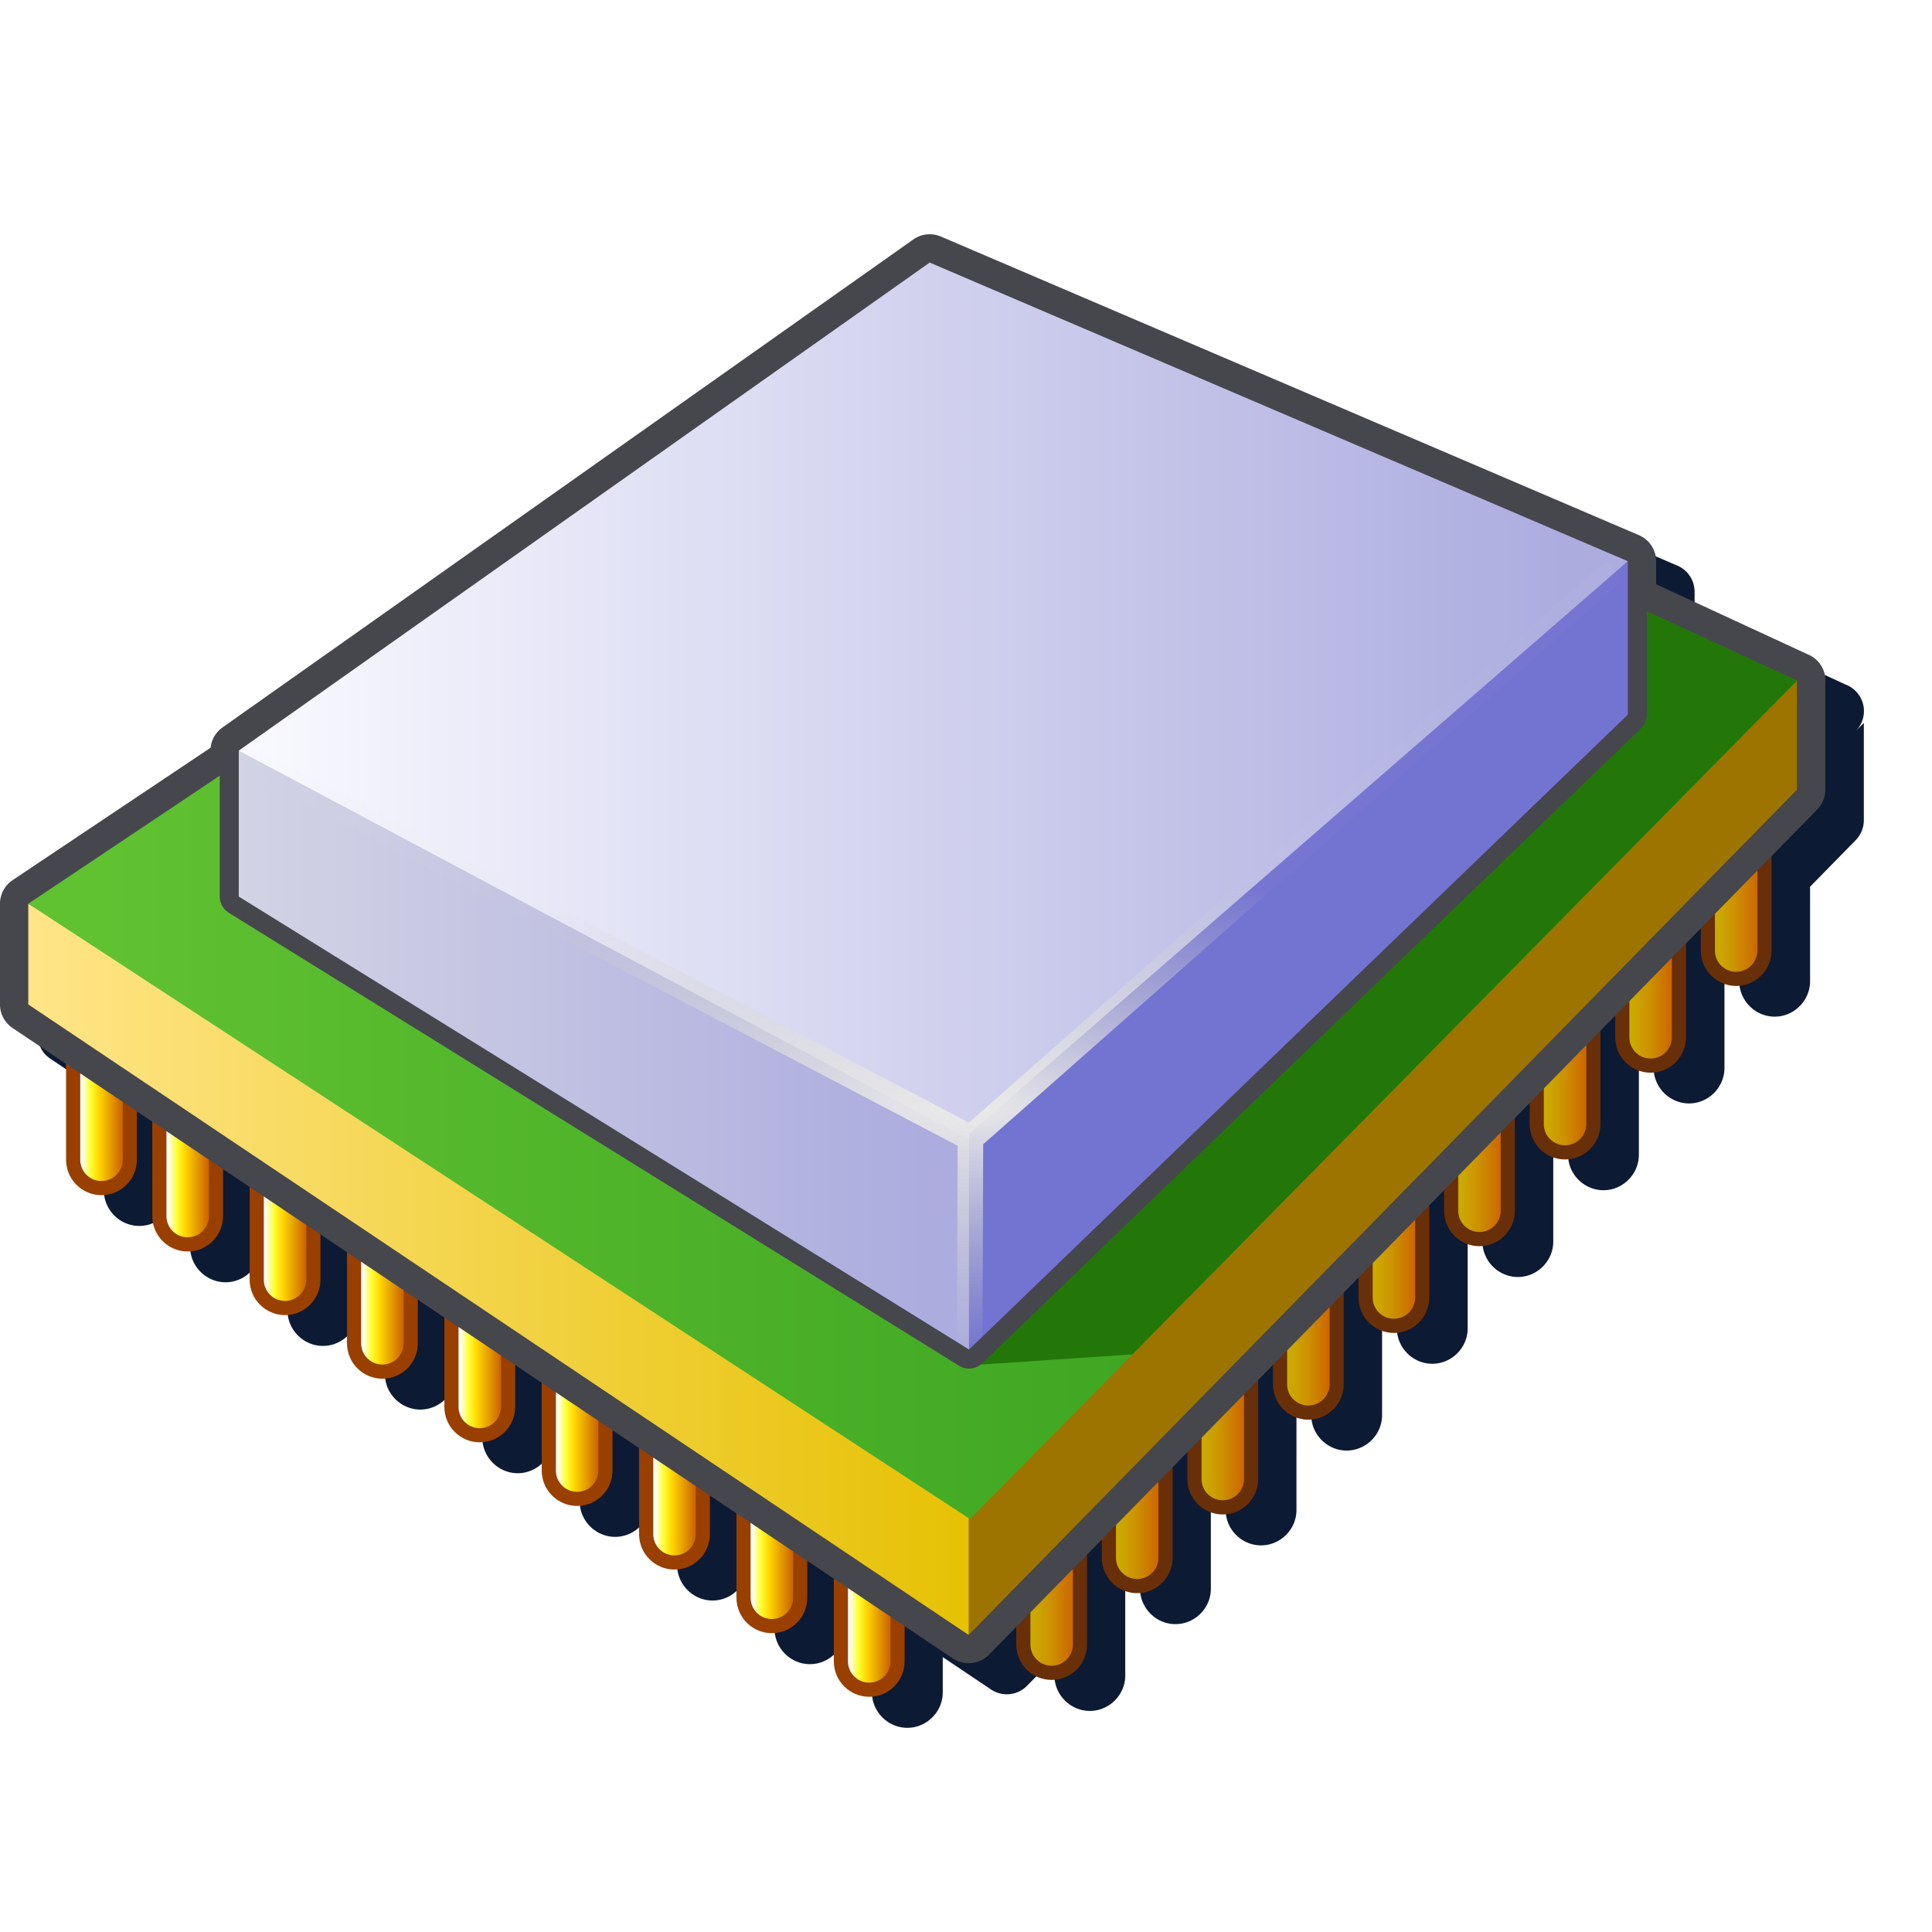 <?xml version="1.0" encoding="UTF-8" standalone="no"?>
<svg
   width="256"
   height="256"
   viewBox="0 0 256 256"
   version="1.1"
   id="svg8"
   inkscape:version="1.1.2 (0a00cf5339, 2022-02-04)"
   sodipodi:docname="cpu-2.svg"
   inkscape:export-filename="cpu.png"
   inkscape:export-xdpi="96"
   inkscape:export-ydpi="96"
   xmlns:inkscape="http://www.inkscape.org/namespaces/inkscape"
   xmlns:sodipodi="http://sodipodi.sourceforge.net/DTD/sodipodi-0.dtd"
   xmlns:xlink="http://www.w3.org/1999/xlink"
   xmlns="http://www.w3.org/2000/svg"
   xmlns:svg="http://www.w3.org/2000/svg"
   xmlns:rdf="http://www.w3.org/1999/02/22-rdf-syntax-ns#"
   xmlns:cc="http://creativecommons.org/ns#"
   xmlns:dc="http://purl.org/dc/elements/1.1/">
  <defs
     id="defs2">
    <linearGradient
       inkscape:collect="always"
       id="linearGradient54753">
      <stop
         style="stop-color:#ffffff;stop-opacity:1"
         offset="0"
         id="stop54745" />
      <stop
         style="stop-color:#ffff33;stop-opacity:1"
         offset="0.22"
         id="stop54747" />
      <stop
         style="stop-color:#ffd500;stop-opacity:1"
         offset="0.44"
         id="stop54749" />
      <stop
         style="stop-color:#cc6800;stop-opacity:1"
         offset="1"
         id="stop54751" />
    </linearGradient>
    <linearGradient
       inkscape:collect="always"
       id="linearGradient48308">
      <stop
         style="stop-color:#cca900;stop-opacity:1"
         offset="0"
         id="stop48300" />
      <stop
         style="stop-color:#cc9200;stop-opacity:1"
         offset="0.44"
         id="stop48304" />
      <stop
         style="stop-color:#cc6900;stop-opacity:1"
         offset="1"
         id="stop48306" />
    </linearGradient>
    <linearGradient
       inkscape:collect="always"
       id="linearGradient13306">
      <stop
         style="stop-color:#ffe588;stop-opacity:1"
         offset="0"
         id="stop13302" />
      <stop
         style="stop-color:#e5c000;stop-opacity:1"
         offset="1"
         id="stop13304" />
    </linearGradient>
    <linearGradient
       inkscape:collect="always"
       id="linearGradient3275">
      <stop
         style="stop-color:#60c131;stop-opacity:1"
         offset="0"
         id="stop3271" />
      <stop
         style="stop-color:#2b971a;stop-opacity:1"
         offset="1"
         id="stop3273" />
    </linearGradient>
    <linearGradient
       inkscape:collect="always"
       id="linearGradient2558">
      <stop
         style="stop-color:#f9f9ff;stop-opacity:1"
         offset="0"
         id="stop2554" />
      <stop
         style="stop-color:#acacdf;stop-opacity:1"
         offset="1"
         id="stop2556" />
    </linearGradient>
    <linearGradient
       inkscape:collect="always"
       id="linearGradient20194">
      <stop
         style="stop-color:#eaeaea;stop-opacity:1"
         offset="0"
         id="stop20190" />
      <stop
         style="stop-color:#cdcdcd;stop-opacity:0.033"
         offset="1"
         id="stop20192" />
    </linearGradient>
    <linearGradient
       inkscape:collect="always"
       id="linearGradient1614">
      <stop
         style="stop-color:#d3d3e5;stop-opacity:1"
         offset="0"
         id="stop1610" />
      <stop
         style="stop-color:#acacdf;stop-opacity:1"
         offset="1"
         id="stop1612" />
    </linearGradient>
    <linearGradient
       inkscape:collect="always"
       xlink:href="#linearGradient2558"
       id="linearGradient1616"
       x1="-9.432"
       y1="15.25"
       x2="41.974"
       y2="15.25"
       gradientUnits="userSpaceOnUse"
       gradientTransform="matrix(3.613,0,0,3.613,78.652,32.082)" />
    <linearGradient
       inkscape:collect="always"
       xlink:href="#linearGradient1614"
       id="linearGradient14981"
       x1="-9.932"
       y1="28.25"
       x2="16.999"
       y2="28.25"
       gradientUnits="userSpaceOnUse"
       gradientTransform="matrix(3.613,0,0,3.613,78.652,32.082)" />
    <radialGradient
       inkscape:collect="always"
       xlink:href="#linearGradient20194"
       id="radialGradient20196"
       cx="12.539"
       cy="20.193"
       fx="12.539"
       fy="20.193"
       r="20.42"
       gradientTransform="matrix(4.5387433e-8,1.662,-4.913,5.9348542e-8,245.142,140.49)"
       gradientUnits="userSpaceOnUse" />
    <linearGradient
       inkscape:collect="always"
       xlink:href="#linearGradient3275"
       id="linearGradient3277"
       x1="-3.862"
       y1="126.681"
       x2="267.771"
       y2="126.681"
       gradientUnits="userSpaceOnUse"
       gradientTransform="matrix(0.86,0,0,0.86,27.387,4.577)" />
    <linearGradient
       inkscape:collect="always"
       xlink:href="#linearGradient13306"
       id="linearGradient4404"
       x1="-16.69"
       y1="212.882"
       x2="143.194"
       y2="212.882"
       gradientUnits="userSpaceOnUse"
       gradientTransform="matrix(0.86,0,0,0.86,27.387,4.577)" />
    <linearGradient
       inkscape:collect="always"
       xlink:href="#linearGradient54753"
       id="linearGradient43919"
       x1="20.586"
       y1="165.706"
       x2="26.183"
       y2="165.706"
       gradientUnits="userSpaceOnUse"
       gradientTransform="translate(0,-7.817)" />
    <linearGradient
       inkscape:collect="always"
       xlink:href="#linearGradient48308"
       id="linearGradient47496"
       gradientUnits="userSpaceOnUse"
       gradientTransform="translate(134.226,60.66)"
       x1="20.859"
       y1="165.706"
       x2="26.167"
       y2="165.706" />
    <linearGradient
       inkscape:collect="always"
       xlink:href="#linearGradient54753"
       id="linearGradient50708"
       gradientUnits="userSpaceOnUse"
       gradientTransform="translate(12.176,0.139)"
       x1="20.586"
       y1="165.706"
       x2="26.183"
       y2="165.706" />
    <linearGradient
       inkscape:collect="always"
       xlink:href="#linearGradient54753"
       id="linearGradient50735"
       gradientUnits="userSpaceOnUse"
       gradientTransform="translate(25.93,9.125)"
       x1="20.586"
       y1="165.706"
       x2="26.183"
       y2="165.706" />
    <linearGradient
       inkscape:collect="always"
       xlink:href="#linearGradient54753"
       id="linearGradient50762"
       gradientUnits="userSpaceOnUse"
       gradientTransform="translate(39.684,18.112)"
       x1="20.586"
       y1="165.706"
       x2="26.183"
       y2="165.706" />
    <linearGradient
       inkscape:collect="always"
       xlink:href="#linearGradient54753"
       id="linearGradient50789"
       gradientUnits="userSpaceOnUse"
       gradientTransform="translate(53.437,27.098)"
       x1="20.586"
       y1="165.706"
       x2="26.183"
       y2="165.706" />
    <linearGradient
       inkscape:collect="always"
       xlink:href="#linearGradient54753"
       id="linearGradient50816"
       gradientUnits="userSpaceOnUse"
       gradientTransform="translate(67.191,36.085)"
       x1="20.586"
       y1="165.706"
       x2="26.183"
       y2="165.706" />
    <linearGradient
       inkscape:collect="always"
       xlink:href="#linearGradient54753"
       id="linearGradient50843"
       gradientUnits="userSpaceOnUse"
       gradientTransform="translate(80.945,45.072)"
       x1="20.586"
       y1="165.706"
       x2="26.183"
       y2="165.706" />
    <linearGradient
       inkscape:collect="always"
       xlink:href="#linearGradient54753"
       id="linearGradient50870"
       gradientUnits="userSpaceOnUse"
       gradientTransform="translate(94.699,54.058)"
       x1="20.586"
       y1="165.706"
       x2="26.183"
       y2="165.706" />
    <linearGradient
       inkscape:collect="always"
       xlink:href="#linearGradient48308"
       id="linearGradient50956"
       gradientUnits="userSpaceOnUse"
       gradientTransform="translate(146.313,48.406)"
       x1="20.859"
       y1="165.706"
       x2="26.167"
       y2="165.706" />
    <linearGradient
       inkscape:collect="always"
       xlink:href="#linearGradient48308"
       id="linearGradient50981"
       gradientUnits="userSpaceOnUse"
       gradientTransform="translate(158.4,37.286)"
       x1="20.859"
       y1="165.706"
       x2="26.167"
       y2="165.706" />
    <linearGradient
       inkscape:collect="always"
       xlink:href="#linearGradient48308"
       id="linearGradient51006"
       gradientUnits="userSpaceOnUse"
       gradientTransform="translate(170.487,23.899)"
       x1="20.859"
       y1="165.706"
       x2="26.167"
       y2="165.706" />
    <linearGradient
       inkscape:collect="always"
       xlink:href="#linearGradient48308"
       id="linearGradient51031"
       gradientUnits="userSpaceOnUse"
       gradientTransform="translate(182.574,11.645)"
       x1="20.859"
       y1="165.706"
       x2="26.167"
       y2="165.706" />
    <linearGradient
       inkscape:collect="always"
       xlink:href="#linearGradient48308"
       id="linearGradient51056"
       gradientUnits="userSpaceOnUse"
       gradientTransform="translate(194.661,-0.608)"
       x1="20.859"
       y1="165.706"
       x2="26.167"
       y2="165.706" />
    <linearGradient
       inkscape:collect="always"
       xlink:href="#linearGradient48308"
       id="linearGradient51081"
       gradientUnits="userSpaceOnUse"
       gradientTransform="translate(206.748,-12.862)"
       x1="20.859"
       y1="165.706"
       x2="26.167"
       y2="165.706" />
    <linearGradient
       inkscape:collect="always"
       xlink:href="#linearGradient48308"
       id="linearGradient51106"
       gradientUnits="userSpaceOnUse"
       gradientTransform="translate(218.834,-25.115)"
       x1="20.859"
       y1="165.706"
       x2="26.167"
       y2="165.706" />
    <linearGradient
       inkscape:collect="always"
       xlink:href="#linearGradient48308"
       id="linearGradient51131"
       gradientUnits="userSpaceOnUse"
       gradientTransform="translate(230.921,-37.369)"
       x1="20.859"
       y1="165.706"
       x2="26.167"
       y2="165.706" />
    <filter
       inkscape:collect="always"
       style="color-interpolation-filters:sRGB"
       id="filter54125"
       x="-0.043"
       y="-0.054"
       width="1.086"
       height="1.108">
      <feGaussianBlur
         inkscape:collect="always"
         stdDeviation="4.359"
         id="feGaussianBlur54127" />
    </filter>
    <linearGradient
       inkscape:collect="always"
       xlink:href="#linearGradient54753"
       id="linearGradient55470"
       gradientUnits="userSpaceOnUse"
       gradientTransform="translate(108.453,63.045)"
       x1="20.586"
       y1="165.706"
       x2="26.183"
       y2="165.706" />
  </defs>
  <sodipodi:namedview
     inkscape:guide-bbox="true"
     id="base"
     pagecolor="#ffffff"
     bordercolor="#666666"
     borderopacity="1.0"
     inkscape:pageopacity="0.0"
     inkscape:pageshadow="2"
     inkscape:zoom="1"
     inkscape:cx="-694"
     inkscape:cy="658"
     inkscape:document-units="px"
     inkscape:current-layer="layer1"
     inkscape:document-rotation="0"
     showgrid="false"
     units="px"
     inkscape:window-width="3840"
     inkscape:window-height="2043"
     inkscape:window-x="1920"
     inkscape:window-y="0"
     inkscape:window-maximized="1"
     inkscape:snap-bbox="true"
     inkscape:bbox-nodes="true"
     fit-margin-top="0"
     fit-margin-left="0"
     fit-margin-right="0"
     fit-margin-bottom="0"
     inkscape:bbox-paths="false"
     inkscape:snap-global="true"
     showguides="false"
     inkscape:pagecheckerboard="0"
     inkscape:snap-grids="true"
     inkscape:object-paths="true"
     inkscape:snap-smooth-nodes="false">
    <inkscape:grid
       type="xygrid"
       id="grid1504"
       originx="0"
       originy="0" />
    <inkscape:grid
       type="xygrid"
       id="grid1507"
       spacingx="0.5"
       spacingy="0.5"
       originx="0"
       originy="0" />
  </sodipodi:namedview>
  <g
     inkscape:label="Layer 1"
     inkscape:groupmode="layer"
     id="layer1"
     transform="translate(-12.568)">
    <path
       id="path53930"
       style="color:#000000;fill:#0d1a33;fill-opacity:1;stroke-width:3.754;stroke-linecap:round;-inkscape-stroke:none;filter:url(#filter54125)"
       d="m 140.425,35.076 a 3.754,3.754 0 0 0 -1.771,0.666 L 47.06,100.445 a 3.754,3.754 0 0 0 -1.588,3.066 v -0.371 l -26.238,17.547 a 3.754,3.754 0 0 0 -1.666,3.119 v 13.357 a 3.754,3.754 0 0 0 1.662,3.117 l 7.102,4.762 v 12.709 c 5e-6,2.569 2.124,4.693 4.693,4.693 2.569,0 4.691,-2.124 4.691,-4.693 v -6.418 l 2.043,1.371 v 12.512 c 4e-6,2.569 2.122,4.693 4.691,4.693 2.569,0 4.693,-2.124 4.693,-4.693 v -6.221 l 3.521,2.361 v 12.293 c -5e-6,2.569 2.124,4.693 4.693,4.693 2.569,0 4.691,-2.124 4.691,-4.693 v -6 l 3.523,2.361 v 12.072 c 4e-6,2.569 2.124,4.693 4.693,4.693 2.569,0 4.691,-2.124 4.691,-4.693 v -5.779 l 3.523,2.363 v 11.85 c -5e-6,2.569 2.122,4.693 4.691,4.693 2.569,0 4.693,-2.124 4.693,-4.693 v -5.559 l 3.521,2.361 v 11.633 c 4e-6,2.569 2.124,4.691 4.693,4.691 2.569,0 4.691,-2.122 4.691,-4.691 V 193.613 l 3.523,2.361 v 11.412 c 0,2.569 2.122,4.691 4.691,4.691 2.569,0 4.693,-2.122 4.693,-4.691 v -5.119 l 3.523,2.363 v 11.189 c 0,2.569 2.122,4.691 4.691,4.691 2.569,-1e-5 4.693,-2.122 4.693,-4.691 v -4.898 l 3.521,2.363 v 10.967 c 0,2.569 2.124,4.693 4.693,4.693 2.569,1e-5 4.691,-2.124 4.691,-4.693 v -4.676 l 6.4,4.291 a 3.754,3.754 0 0 0 4.771,-0.49 l 3.629,-3.703 v 2.342 c 1e-5,2.569 2.124,4.691 4.693,4.691 2.569,0 4.691,-2.122 4.691,-4.691 v -11.92 l 1.959,-1.998 v 2.418 c 1e-5,2.569 2.124,4.691 4.693,4.691 2.569,0 4.691,-2.122 4.691,-4.691 V 198.521 l 1.959,-1.998 v 3.555 c 0,2.569 2.122,4.693 4.691,4.693 2.569,0 4.693,-2.124 4.693,-4.693 v -13.133 l 1.959,-1.998 v 2.568 c 1e-5,2.569 2.122,4.691 4.691,4.691 2.569,0 4.693,-2.122 4.693,-4.691 v -12.146 l 1.959,-1.998 v 2.645 c 0,2.569 2.122,4.691 4.691,4.691 2.569,0 4.693,-2.122 4.693,-4.691 v -12.223 l 1.957,-1.996 v 2.721 c 10e-6,2.569 2.124,4.691 4.693,4.691 2.569,0 4.691,-2.122 4.691,-4.691 v -12.297 l 1.959,-2 v 2.797 c 0,2.569 2.124,4.693 4.693,4.693 2.569,-1e-5 4.691,-2.124 4.691,-4.693 v -12.373 l 1.957,-1.998 v 2.871 c -1e-5,2.569 2.124,4.693 4.693,4.693 2.569,-1e-5 4.691,-2.124 4.691,-4.693 v -12.447 l 1.961,-2 v 2.947 c 10e-6,2.569 2.122,4.693 4.691,4.693 2.569,-1e-5 4.693,-2.124 4.693,-4.693 v -12.525 l 6.051,-6.174 a 3.754,3.754 0 0 0 1.072,-2.627 V 95.791 l -1.08,1.084 a 3.754,3.754 0 0 0 -1.154,-6.092 l -0.299,-0.129 -19.893,-9.201 v -3.051 a 3.754,3.754 0 0 0 -2.277,-3.451 l -92.553,-39.594 a 3.754,3.754 0 0 0 -1.871,-0.281 z" />
    <g
       id="g53752"
       transform="matrix(0.938,0,0,0.938,4.091,-4.489)">
      <path
         id="path52400"
         style="color:#000000;fill:#46464d;fill-opacity:1;stroke:#682f08;stroke-width:4;stroke-linecap:round;stroke-miterlimit:4;stroke-dasharray:none;stroke-opacity:1"
         d="m 254.294,111.88 c -1.657,0 -3,1.343 -3,3 v 24.186 c 0,1.657 1.343,3 3,3 1.657,0 3,-1.343 3,-3 v -24.186 c 0,-1.657 -1.343,-3 -3,-3 z m -12.088,12.254 c -1.657,0 -3,1.343 -3,3 v 24.186 c 0,1.657 1.343,3 3,3 1.657,0 3,-1.343 3,-3 v -24.186 c 0,-1.657 -1.343,-3 -3,-3 z m -12.086,12.252 c -1.657,0 -3,1.343 -3,3 v 24.188 c 0,1.657 1.343,3 3,3 1.657,0 3,-1.343 3,-3 v -24.188 c 0,-1.657 -1.343,-3 -3,-3 z m -12.088,12.254 c -1.657,0 -3,1.343 -3,3 v 24.188 c 0,1.657 1.343,3 3,3 1.657,0 3,-1.343 3,-3 v -24.188 c 0,-1.657 -1.343,-3 -3,-3 z m -12.086,12.254 c -1.657,0 -3,1.343 -3,3 v 24.186 c 0,1.657 1.343,3 3,3 1.657,0 3,-1.343 3,-3 v -24.186 c 0,-1.657 -1.343,-3 -3,-3 z m -12.088,12.254 c -1.657,0 -3,1.343 -3,3 v 24.186 c 0,1.657 1.343,3 3,3 1.657,0 3,-1.343 3,-3 v -24.186 c 0,-1.657 -1.343,-3 -3,-3 z m -12.088,13.387 c -1.657,0 -3,1.343 -3,3 v 24.186 c 0,1.657 1.343,3 3,3 1.657,0 3,-1.343 3,-3 v -24.186 c 0,-1.657 -1.343,-3 -3,-3 z m -12.086,11.121 c -1.657,0 -3,1.343 -3,3 v 24.186 c 0,1.657 1.343,3 3,3 1.657,0 3,-1.343 3,-3 v -24.186 c 0,-1.657 -1.343,-3 -3,-3 z m -12.088,12.252 c -1.657,0 -3,1.343 -3,3 v 24.188 c 0,1.657 1.343,3 3,3 1.657,0 3,-1.343 3,-3 v -24.188 c 0,-1.657 -1.343,-3 -3,-3 z"
         sodipodi:nodetypes="sssssssssssssssssssssssssssssssssssssssssssssssssssssssssssssss" />
      <path
         id="path55930"
         style="color:#000000;fill:#46464d;fill-opacity:1;stroke:#993f00;stroke-width:4;stroke-linecap:round;stroke-miterlimit:4;stroke-dasharray:none;stroke-opacity:1"
         d="m 23.372,141.431 c -1.657,0 -3,1.343 -3,3 v 24.188 c 0,1.657 1.343,3 3,3 1.657,0 3,-1.343 3,-3 v -24.188 c 0,-1.657 -1.343,-3 -3,-3 z m 12.176,7.957 c -1.657,0 -3,1.343 -3,3 v 24.186 c 0,1.657 1.343,3 3,3 1.657,0 3,-1.343 3,-3 v -24.186 c 0,-1.657 -1.343,-3 -3,-3 z m 13.754,8.986 c -1.657,0 -3,1.343 -3,3 v 24.186 c 0,1.657 1.343,3 3,3 1.657,0 3,-1.343 3,-3 v -24.186 c 0,-1.657 -1.343,-3 -3,-3 z m 13.754,8.986 c -1.657,0 -3,1.343 -3,3 v 24.186 c 0,1.657 1.343,3 3,3 1.657,0 3,-1.343 3,-3 v -24.186 c 0,-1.657 -1.343,-3 -3,-3 z m 13.754,8.986 c -1.657,0 -3,1.343 -3,3 v 24.186 c 0,1.657 1.343,3 3,3 1.657,0 3,-1.343 3,-3 v -24.186 c 0,-1.657 -1.343,-3 -3,-3 z m 13.754,8.986 c -1.657,0 -3,1.343 -3,3 v 24.188 c 0,1.657 1.343,3 3,3 1.657,0 3,-1.343 3,-3 v -24.188 c 0,-1.657 -1.343,-3 -3,-3 z m 13.754,8.986 c -1.657,0 -3,1.343 -3,3 v 24.188 c 0,1.657 1.343,3 3,3 1.657,0 3,-1.343 3,-3 v -24.188 c 0,-1.657 -1.343,-3 -3,-3 z m 13.754,8.986 c -1.657,0 -3,1.343 -3,3 v 24.188 c 0,1.657 1.343,3 3,3 1.657,0 3,-1.343 3,-3 v -24.188 c 0,-1.657 -1.343,-3 -3,-3 z m 13.754,8.986 c -1.657,0 -3,1.343 -3,3 v 24.188 c 0,1.657 1.343,3 3,3 1.657,0 3,-1.343 3,-3 v -24.188 c 0,-1.657 -1.343,-3 -3,-3 z"
         sodipodi:nodetypes="sssssssssssssssssssssssssssssssssssssssssssssssssssssssssssssss" />
      <g
         id="g52202"
         transform="translate(0,-1.364)">
        <path
           style="fill:#fee485;fill-opacity:1;stroke:url(#linearGradient43919);stroke-width:6;stroke-linecap:round;stroke-linejoin:miter;stroke-miterlimit:4;stroke-dasharray:none;stroke-opacity:1"
           d="m 23.373,145.796 v 24.186"
           id="path30029" />
        <path
           style="fill:#fee485;fill-opacity:1;stroke:url(#linearGradient50708);stroke-width:6;stroke-linecap:round;stroke-linejoin:miter;stroke-miterlimit:4;stroke-dasharray:none;stroke-opacity:1"
           d="m 35.549,153.751 v 24.186"
           id="path30029-1" />
        <path
           style="fill:#fee485;fill-opacity:1;stroke:url(#linearGradient50735);stroke-width:6;stroke-linecap:round;stroke-linejoin:miter;stroke-miterlimit:4;stroke-dasharray:none;stroke-opacity:1"
           d="m 49.303,162.738 v 24.186"
           id="path30029-2" />
        <path
           style="fill:#fee485;fill-opacity:1;stroke:url(#linearGradient50762);stroke-width:6;stroke-linecap:round;stroke-linejoin:miter;stroke-miterlimit:4;stroke-dasharray:none;stroke-opacity:1"
           d="m 63.056,171.725 v 24.186"
           id="path30029-15" />
        <path
           style="fill:#fee485;fill-opacity:1;stroke:url(#linearGradient50789);stroke-width:6;stroke-linecap:round;stroke-linejoin:miter;stroke-miterlimit:4;stroke-dasharray:none;stroke-opacity:1"
           d="m 76.81,180.711 v 24.186"
           id="path30029-9" />
        <path
           style="fill:#fee485;fill-opacity:1;stroke:url(#linearGradient50816);stroke-width:6;stroke-linecap:round;stroke-linejoin:miter;stroke-miterlimit:4;stroke-dasharray:none;stroke-opacity:1"
           d="M 90.564,189.698 V 213.884"
           id="path30029-159" />
        <path
           style="fill:#fee485;fill-opacity:1;stroke:url(#linearGradient50843);stroke-width:6;stroke-linecap:round;stroke-linejoin:miter;stroke-miterlimit:4;stroke-dasharray:none;stroke-opacity:1"
           d="m 104.318,198.684 v 24.186"
           id="path30029-3" />
        <path
           style="fill:#fee485;fill-opacity:1;stroke:url(#linearGradient50870);stroke-width:6;stroke-linecap:round;stroke-linejoin:miter;stroke-miterlimit:4;stroke-dasharray:none;stroke-opacity:1"
           d="m 118.072,207.671 v 24.186"
           id="path30029-94" />
        <path
           style="fill:#fee485;fill-opacity:1;stroke:url(#linearGradient55470);stroke-width:6;stroke-linecap:round;stroke-linejoin:miter;stroke-miterlimit:4;stroke-dasharray:none;stroke-opacity:1"
           d="m 131.826,216.657 v 24.186"
           id="path30029-39" />
        <path
           style="fill:#fee485;fill-opacity:1;stroke:url(#linearGradient47496);stroke-width:6;stroke-linecap:round;stroke-linejoin:miter;stroke-miterlimit:4;stroke-dasharray:none;stroke-opacity:1"
           d="m 157.599,214.272 v 24.186"
           id="path30029-8-5" />
        <path
           style="fill:#fee485;fill-opacity:1;stroke:url(#linearGradient50956);stroke-width:6;stroke-linecap:round;stroke-linejoin:miter;stroke-miterlimit:4;stroke-dasharray:none;stroke-opacity:1"
           d="m 169.685,202.019 v 24.186"
           id="path30029-8-5-5" />
        <path
           style="fill:#fee485;fill-opacity:1;stroke:url(#linearGradient50981);stroke-width:6;stroke-linecap:round;stroke-linejoin:miter;stroke-miterlimit:4;stroke-dasharray:none;stroke-opacity:1"
           d="m 181.772,190.899 v 24.186"
           id="path30029-8-5-3" />
        <path
           style="fill:#fee485;fill-opacity:1;stroke:url(#linearGradient51006);stroke-width:6;stroke-linecap:round;stroke-linejoin:miter;stroke-miterlimit:4;stroke-dasharray:none;stroke-opacity:1"
           d="m 193.859,177.512 v 24.186"
           id="path30029-8-5-1" />
        <path
           style="fill:#fee485;fill-opacity:1;stroke:url(#linearGradient51031);stroke-width:6;stroke-linecap:round;stroke-linejoin:miter;stroke-miterlimit:4;stroke-dasharray:none;stroke-opacity:1"
           d="M 205.946,165.258 V 189.444"
           id="path30029-8-5-8" />
        <path
           style="fill:#fee485;fill-opacity:1;stroke:url(#linearGradient51056);stroke-width:6;stroke-linecap:round;stroke-linejoin:miter;stroke-miterlimit:4;stroke-dasharray:none;stroke-opacity:1"
           d="m 218.033,153.004 v 24.186"
           id="path30029-8-5-0" />
        <path
           style="fill:#fee485;fill-opacity:1;stroke:url(#linearGradient51081);stroke-width:6;stroke-linecap:round;stroke-linejoin:miter;stroke-miterlimit:4;stroke-dasharray:none;stroke-opacity:1"
           d="m 230.12,140.751 v 24.186"
           id="path30029-8-5-4" />
        <path
           style="fill:#fee485;fill-opacity:1;stroke:url(#linearGradient51106);stroke-width:6;stroke-linecap:round;stroke-linejoin:miter;stroke-miterlimit:4;stroke-dasharray:none;stroke-opacity:1"
           d="m 242.207,128.497 v 24.186"
           id="path30029-8-5-6" />
        <path
           style="fill:#fee485;fill-opacity:1;stroke:url(#linearGradient51131);stroke-width:6;stroke-linecap:round;stroke-linejoin:miter;stroke-miterlimit:4;stroke-dasharray:none;stroke-opacity:1"
           d="m 254.294,116.244 v 24.186"
           id="path30029-8-5-59" />
      </g>
      <path
         id="path52066"
         style="fill:#46464d;fill-opacity:1;stroke:#46464d;stroke-width:8;stroke-linecap:round;stroke-linejoin:round;stroke-miterlimit:4;stroke-dasharray:none;stroke-opacity:1"
         d="m 127.799,41.875 -97.6,68.945 v 1.742 L 0.465,132.447 v 14.232 L 133.305,235.746 250.318,116.34 v -15.4 l 0.016,-0.016 -0.357,-0.156 -23.555,-10.895 v -5.809 z"
         transform="translate(12.568)" />
      <g
         id="g24454">
        <path
           style="fill:url(#linearGradient4404);fill-opacity:1;stroke:none;stroke-width:4;stroke-linecap:round;stroke-linejoin:round;stroke-miterlimit:4;stroke-dasharray:none;stroke-opacity:1"
           d="M 148.574,213.75 13.033,132.447 v 14.232 l 132.84,89.068 z"
           id="path4226"
           sodipodi:nodetypes="ccccc" />
        <path
           style="fill:#9d7400;fill-opacity:1;stroke:none;stroke-width:4;stroke-linecap:round;stroke-linejoin:round;stroke-miterlimit:4;stroke-dasharray:none;stroke-opacity:1"
           d="m 145.873,214.872 v 20.875 L 262.886,116.339 v -15.413 z"
           id="path3942"
           sodipodi:nodetypes="ccccc" />
        <path
           id="path3251"
           style="fill:url(#linearGradient3277);fill-opacity:1;stroke:none;stroke-width:4;stroke-linecap:round;stroke-linejoin:round;stroke-miterlimit:4;stroke-dasharray:none;stroke-opacity:1"
           d="M 140.269,47.36 13.033,132.447 146.067,219.37 262.902,100.924 Z"
           sodipodi:nodetypes="ccccc" />
        <path
           style="fill:#237709;fill-opacity:1;stroke:none;stroke-width:1px;stroke-linecap:butt;stroke-linejoin:miter;stroke-opacity:1"
           d="m 145.651,197.681 23.359,-1.569 93.876,-95.186 -25.868,-11.964 z"
           id="path16585"
           sodipodi:nodetypes="ccccc" />
        <path
           id="path25077"
           style="fill:#393939;fill-opacity:1;stroke:#46464d;stroke-width:5.375;stroke-linecap:round;stroke-linejoin:round;stroke-miterlimit:4;stroke-dasharray:none;stroke-opacity:1"
           d="M 140.366,50.666 42.767,112.563 v 18.876 l 103.162,63.989 93.06,-89.685 V 88.159 Z"
           sodipodi:nodetypes="ccccccc" />
        <path
           style="fill:url(#linearGradient1616);fill-opacity:1;stroke:none;stroke-width:3.613px;stroke-linecap:butt;stroke-linejoin:miter;stroke-opacity:1"
           d="M 42.767,110.82 140.366,41.876 238.99,84.064 192.898,128.44 145.929,168.183 68.058,132.497 Z"
           id="path1294"
           sodipodi:nodetypes="ccccccc" />
        <path
           style="fill:url(#linearGradient14981);fill-opacity:1;stroke:none;stroke-width:3.613px;stroke-linecap:butt;stroke-linejoin:miter;stroke-opacity:1"
           d="M 145.929,195.427 V 165.745 L 42.767,110.82 v 20.619 z"
           id="path980"
           sodipodi:nodetypes="ccccc" />
        <path
           style="fill:#7373d2;fill-opacity:1;stroke:none;stroke-width:3.613px;stroke-linecap:butt;stroke-linejoin:miter;stroke-opacity:1"
           d="m 145.929,195.427 93.06,-89.686 V 84.064 l -93.06,80.884 z"
           id="path1386"
           sodipodi:nodetypes="ccccc" />
        <path
           id="path19926"
           style="color:#000000;fill:url(#radialGradient20196);fill-opacity:1;stroke-width:3.613;stroke-linecap:round;stroke-linejoin:round;-inkscape-stroke:none"
           d="m 235.834,84.032 -89.924,79.34 -99.958,-52.406 c -0.409,-0.252 -0.902,-0.331 -1.369,-0.219 -0.466,0.109 -0.869,0.398 -1.122,0.804 -0.528,0.849 -0.265,1.966 0.586,2.491 l 100.269,52.597 -0.092,26.167 c -0.004,0.998 0.809,1.806 1.806,1.806 0.998,0 1.803,-0.809 1.806,-1.806 l 0.092,-26.379 90.355,-79.743 z"
           sodipodi:nodetypes="cccccccsssccc" />
      </g>
    </g>
  </g>
</svg>
